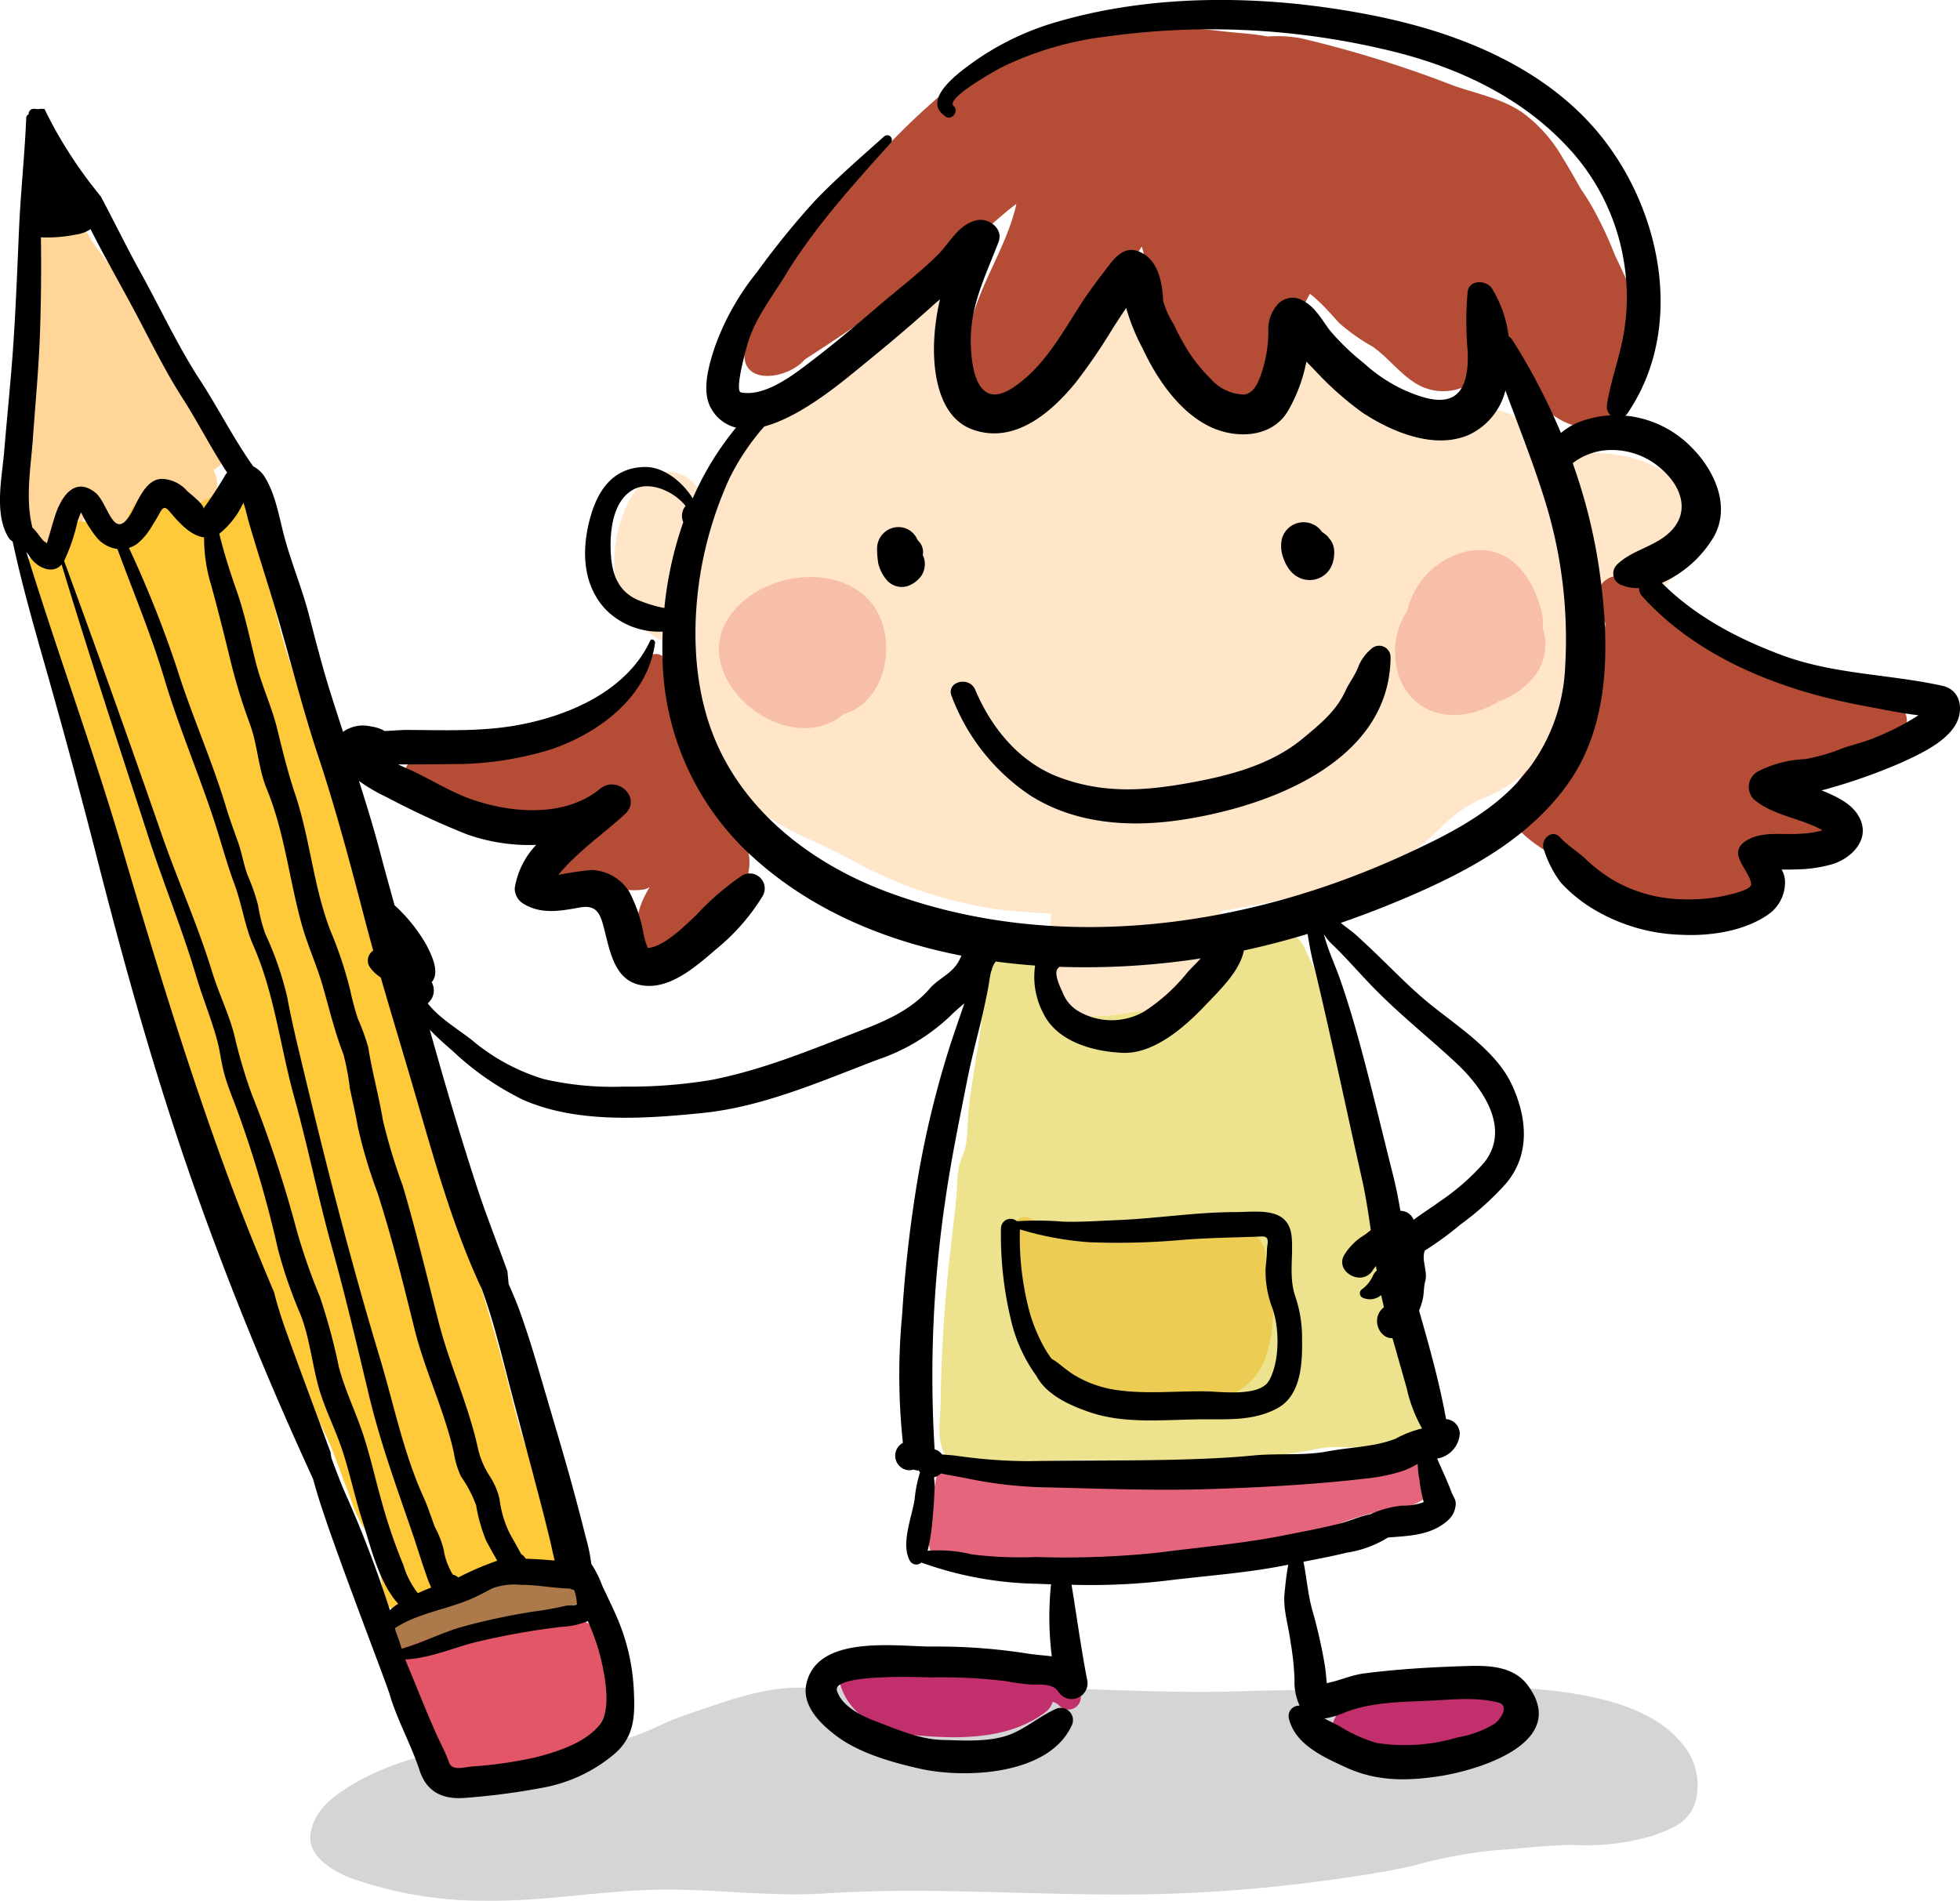 <svg xmlns="http://www.w3.org/2000/svg" width="219.337" height="212.726" viewBox="0 0 219.337 212.726">
  <g id="组_3948" data-name="组 3948" transform="translate(-508.224 -497.38)">
    <path id="路径_19886" data-name="路径 19886" d="M703.626,731.709c-3.38-4.088-9.794-5.3-14.75-5.856a60.017,60.017,0,0,0-7.982-.358c-2.941.067-5.8.58-8.755.491-6-.185-11.954-.232-17.959-.026-6.221.212-12.441-.1-18.661-.29-5.267-.16-10.5-.473-15.752-.811a38.094,38.094,0,0,0-6.977.093,26.028,26.028,0,0,0-3.307.49,14.73,14.73,0,0,1-4.076.114c-4.6-.14-9.035,1.662-13.327,3.092-2.225.742-4.217,1.992-6.5,2.581a72.317,72.317,0,0,0-16.97.8c-5.175.751-10.621,2.183-14.972,5.189-1.749,1.208-3.178,2.672-3.424,4.855-.267,2.369,2.55,4.012,4.379,4.738a43.934,43.934,0,0,0,15.151,2.587c6.249.1,12.377-1.021,18.592-1.215,6.516-.207,12.988.824,19.512.4,12.525-.818,25.067.4,37.6.066a171.383,171.383,0,0,0,19.116-1.612c3.005-.421,6.017-.857,8.977-1.536a55.173,55.173,0,0,1,9.2-1.75c2.9-.162,5.875-.591,8.767-.593a26.163,26.163,0,0,0,8.98-1.058c2.164-.753,4.189-1.553,4.777-4.01A7.107,7.107,0,0,0,703.626,731.709Z" transform="translate(-7.254 -39.294)" fill="#d5d5d5"/>
    <g id="组_3947" data-name="组 3947" transform="translate(508.224 497.38)">
      <g id="组_3940" data-name="组 3940" transform="translate(2.04 23.048)">
        <path id="路径_19887" data-name="路径 19887" d="M533.5,551.916a59.205,59.205,0,0,1-5.764-9.107c-1.517-3.032-3.607-5.682-5.349-8.59a32.588,32.588,0,0,0-2.455-3.672,14.054,14.054,0,0,1-1.582-2.4c-1.042-1.747-3.771-4.142-5.755-2.159-1.3,1.3-.762,2.658-.1,3.865-.2,1.781-.259,3.574-.424,5.364a69.571,69.571,0,0,1-.736,7.689,35.739,35.739,0,0,0-.523,7.289c-.013,2.291-.175,4.583-.107,6.873.092,3.12,1.927,8.816,5.926,5.641.967-.768,1.22-2.213,1.664-3.367l.1.079c.357.292.72.572,1.084.852a4.823,4.823,0,0,0,2.5.86c1.691.193,2.861-1.85,3.388-3.12.345-.833.276-1.191,1-.783.841.477,1.554,1.149,2.4,1.62a2.741,2.741,0,0,0,4.131-1.569,3.853,3.853,0,0,0-.357-2.483C533.575,554.261,534.346,553.047,533.5,551.916Z" transform="translate(-510.69 -525.244)" fill="#ffd697"/>
        <path id="路径_19888" data-name="路径 19888" d="M572.584,681.829a69.814,69.814,0,0,1-3.621-7.377,75.33,75.33,0,0,1-2.558-7.947c-1.417-5.889-3.135-11.613-4.912-17.4-1.811-5.9-3.524-11.774-5.014-17.765-1.495-6.009-3.015-12.014-5.092-17.852-1.991-5.608-4.245-11.2-5.844-16.936-.744-2.665-1.346-5.306-2.274-7.922-1.022-2.876-2.108-5.721-2.91-8.67-.748-2.764-1.293-5.59-1.859-8.4-.218-1.07-.548-2.087-.754-3.156a7.678,7.678,0,0,0-.722-2.89c-1.169-1.673-3.146-1.647-4.865-.835-.658.311-1.467,1.01-2.233.669-1.052-.468-2.19-1.3-3.4-1.239-2.25.11-3.144,1.656-3.693,3.648-.3,1.11-.724,1.276-1.884,1.32-.656.027-.932-.576-1.518-1.192a2.15,2.15,0,0,0-3.034,0c-.821.943-1.467,1.824-2.286,2.663l-.445-.011a1.926,1.926,0,0,0-1.834,2.4q.077.422.2.84a9.055,9.055,0,0,0,.024,2.64,33.93,33.93,0,0,0,2.132,6.746c.818,2.219,1.709,4.408,2.453,6.655.754,2.278,1,4.726,1.622,7.053.591,2.2,1.5,4.34,1.99,6.565.911,4.18,3.512,7.649,4.8,11.671a34.342,34.342,0,0,0,1.633,4.082,53.388,53.388,0,0,0,3.357,11.437c1.011,2.349,2.457,4.466,3.16,6.939a36.122,36.122,0,0,0,1.891,5.277,10.766,10.766,0,0,0,.554,3.169c1.185,3.654,2.2,6.386,3.74,10.335.913,2.334,1.907,4.636,2.885,6.946,1.187,2.8,2.8,5.378,3.892,8.249.6,1.594,1.147,3.139,1.764,4.674a15.665,15.665,0,0,0,1.529,3.523,2.244,2.244,0,0,0,.16.224c.1.222.2.449.3.673a37.1,37.1,0,0,0,1.442,4.314,14.372,14.372,0,0,1,.284,2.209,1.943,1.943,0,0,0,2.261,1.984c.042.048.08.1.122.144a2.158,2.158,0,0,0,2.608.336c2.2-1.25,3.577-3.9,6.219-3.954,1.452-.03,2.735-.6,4.226-.608,1.213-.007,2.429,0,3.644,0A2.176,2.176,0,0,0,572.584,681.829Z" transform="translate(-510.882 -531.961)" fill="#ffca39"/>
        <path id="路径_19889" data-name="路径 19889" d="M582.723,712.8c-.182-1.281-1.067-1.879-1.977-2.7a.612.612,0,0,0-.859.033,11.665,11.665,0,0,0-3.744-.259,11.417,11.417,0,0,0-4.626,1.258,11.944,11.944,0,0,0-3.275.429,19.014,19.014,0,0,0-5.3,2.911c-1.079.763-3.72,3.038-2.226,4.581,2.3,2.371,5.859-1.12,7.888-1.887s4.22-1.089,6.315-1.7a59.517,59.517,0,0,1,7.386-1.919C582.655,713.487,582.766,713.093,582.723,712.8Z" transform="translate(-519.258 -557.147)" fill="#ac794a"/>
        <path id="路径_19890" data-name="路径 19890" d="M583.419,716.937c-2.744-1.834-6.811.036-9.656.412-3.34.441-6.885.542-10.014,1.88a2.432,2.432,0,0,0-1.7,2.261c-.038.128-.072.266-.1.418a5.221,5.221,0,0,0,.957,3.764,17.432,17.432,0,0,1,2.773,3.789c.755,1.5.94,3.108,2.752,3.644,3.419,1.01,7.087.263,10.408-.789a13.889,13.889,0,0,0,4.541-2.5c1.344-1.079,1.979-3.113,2.408-4.711C586.564,722.208,586.055,718.7,583.419,716.937Z" transform="translate(-519.538 -558.236)" fill="#e35668"/>
      </g>
      <g id="组_3942" data-name="组 3942" transform="translate(93.777 162.658)">
        <path id="路径_19891" data-name="路径 19891" d="M690.351,696.436c-.489-2.368-3.128-2.689-5.076-2.24a13.34,13.34,0,0,1-3.367.524c-1.5,0-3.007-.019-4.51.01-2.909.055-5.786.565-8.709.6-6.134.079-12.368,1.068-18.483.372-2.269-.26-4.516-.39-6.794-.5-1.923-.1-4.308-.267-6.066.679a3.222,3.222,0,0,0-.51.342c-.849-.477-2.036-.363-2.205.84-.348,2.49-1.344,5.815-.481,8.239a2.1,2.1,0,0,0,1.973,1.5l9.1.048c3.275.017,6.408.5,9.671-.044,2.671-.448,5.205-1.643,7.933-1.74a66.829,66.829,0,0,0,9.551-1.027,35.488,35.488,0,0,0,7.809-2.294,33.458,33.458,0,0,1,7.112-1.772C689.012,699.65,690.753,698.373,690.351,696.436Z" transform="translate(-623.705 -694.023)" fill="#e5667c"/>
        <g id="组_3941" data-name="组 3941" transform="translate(0 21.912)">
          <path id="路径_19892" data-name="路径 19892" d="M640.689,721.865a38.1,38.1,0,0,0-17.551-.582A2.071,2.071,0,0,0,621.6,723.3a7,7,0,0,0,2.761,4.772c1.935,1.63,4.071,1.932,6.541,2.132,4.721.385,9.972.323,13.9-2.634a2.218,2.218,0,0,0,.817-1.164,1.7,1.7,0,0,1,.788.476,1.393,1.393,0,0,0,2.364-.979C648.333,722.242,643.326,722.539,640.689,721.865Z" transform="translate(-621.594 -720.514)" fill="#c22f6d"/>
          <path id="路径_19893" data-name="路径 19893" d="M707.77,728.042c-1.237-1.314-3.381-1.539-5.064-1.679-4.126-.347-8.173.567-12.229,1.051a1.745,1.745,0,0,0-1.653,1.7,2.2,2.2,0,0,0-.305.71c-1.07,4.41,4.8,3.858,7.421,3.8,3.724-.084,8.119,1.251,11.463-1.035C709.175,731.378,709.182,729.544,707.77,728.042Z" transform="translate(-633.138 -721.511)" fill="#c22f6d"/>
        </g>
      </g>
      <g id="组_3945" data-name="组 3945" transform="translate(45.21 2.849)">
        <path id="路径_19894" data-name="路径 19894" d="M711.209,559.548c-2.058-3.758-6.838-4.7-10.748-4.779a12.116,12.116,0,0,0-5.368,1.007c-.358-.442-.728-.878-1.127-1.3-.331-1.674-1.115-3.5-2.683-4.128-2.362-.94-4.689.041-7.018.571-2.2.5-5.32-1.863-7.163-2.831-1.35-.711-2.745-.828-4.109-1.466a8,8,0,0,1-2.587-2.383,2.231,2.231,0,0,0-3.7.975c-.219.736-.645,4.722-1.511,4.779-.775.048-1.809-.83-2.37-1.277a26.5,26.5,0,0,0-2.97-2.174c-1.749-1.043-4.713-2.053-5.843-3.8-1.027-1.587-1.673-3.8-3.46-4.709-3.843-1.954-5.821,3.788-6.579,6.45-.482,1.7-2.812,2.4-4.228,3.049-2.249,1.034-4.894,1.646-6.392-.667a13.021,13.021,0,0,1-1.4-2.706,11.964,11.964,0,0,1-.527-2.585c-.309-1.8-1.17-4.789-3.406-5.107-5.406-.77-5.148,6.452-9.542,7.826-4.958,1.549-8.5,4.739-11.694,8.687a24.424,24.424,0,0,0-5.053,9.345,9.132,9.132,0,0,0-.871-3.2,3.807,3.807,0,0,0-4.476-2.023c-2.444.586-3.7,3.358-4.384,5.487a15.811,15.811,0,0,0-.52,6.927c.32,2.391,1.736,3.924,3.6,5.341.772.587,1.724.957,2.477,1.555a3.05,3.05,0,0,0,2.016.613c.017.184.024.37.036.549a10.378,10.378,0,0,0,.332,2.613c.033.1.062.177.086.244a3.71,3.71,0,0,0,.047.62,10.524,10.524,0,0,0,.349,1.649c.3,1.022.849,1.965,1.2,2.973a23.1,23.1,0,0,0,3.22,6.4c3.282,4.394,8.021,5.593,12.633,8.079a47.671,47.671,0,0,0,16.788,5.752c1.96.242,3.953.379,5.956.464-.049.732-.067,1.472-.069,2.205a7.1,7.1,0,0,0-.6,3.37c.071,1.783,1.209,3.2,2.018,4.7,1.7,3.155,6.413,4.205,9.619,3.211,3.091-.959,4.435-4.518,5.44-7.257.572-1.557,1.273-2.961,1.959-4.469a8.866,8.866,0,0,0,.635-2.052,76.149,76.149,0,0,0,15.254-3.821,25.226,25.226,0,0,0,5.143-2.1,33.046,33.046,0,0,0,4.135-3.325,15.034,15.034,0,0,1,4.334-3.151,16.894,16.894,0,0,0,4.174-2.269c5.592-4.179,7.818-11.554,7.924-18.3,0-.023,0-.046,0-.071,1.071-.121,2.159-.3,3.211-.5a12.138,12.138,0,0,0,5.644-3.023C711.544,567.214,712.912,562.661,711.209,559.548Z" transform="translate(-567.796 -506.974)" fill="#ffe6c9"/>
        <g id="组_3943" data-name="组 3943">
          <path id="路径_19895" data-name="路径 19895" d="M598.744,602.968a26.9,26.9,0,0,1-1.869-4.19c-1.358-3.16-3-5.665-3.088-9.227a1.965,1.965,0,0,0-1.51-1.951,1.3,1.3,0,0,0-1.191-1.739c-1.874.132-2.1,2.013-2.781,3.382-1.183,2.372-3.836,3.893-6.1,4.994-5.251,2.553-11.536,2.449-17.222,2.949-1.858.163-3.091,2.9-1.049,3.872a29.853,29.853,0,0,0,10.154,2.714,14.237,14.237,0,0,1,1.919.487,11.439,11.439,0,0,0,2.941.089,14.336,14.336,0,0,0,4.8-1.332c.119-.048.23-.1.347-.154-2.122,1.85-4.274,3.406-5.341,6.167a2.069,2.069,0,0,0,.959,2.353c2.617,1.469,5.435.893,8.307.893a6.909,6.909,0,0,0,1.8-.074,1.855,1.855,0,0,0,.541-.251c-.118.216-.239.432-.356.648-.881,1.638-1.49,3.563-.612,5.325,1.017,2.039,3.65,1.155,5.123.338,3.842-2.127,8.656-6.8,6.477-11.509A31,31,0,0,0,598.744,602.968Z" transform="translate(-562.88 -515.52)" fill="#b54c36"/>
          <path id="路径_19896" data-name="路径 19896" d="M755.808,589.508c-1.6-1.131-4.358-1.359-6.2-1.622a56.926,56.926,0,0,1-8.1-1.62c-.74-1.3-2.049-1.42-3.323-2.053a31.128,31.128,0,0,1-4.5-2.941c-1.856-1.363-4.278-2.014-5.532-4.047-.027-.045-.059-.083-.088-.122a1.844,1.844,0,0,0-2.274-1.477,2.326,2.326,0,0,0-3.487,2.348,9.183,9.183,0,0,0,.868,2.649c-.092.65-.171,1.3-.275,1.9a25.355,25.355,0,0,1-2.61,7.437,23.108,23.108,0,0,1-4.775,6.023c-1.593,1.481-3.468,3.433-2.993,5.818.4,2,2.551,3.3,4.108,4.387.779.543,1.609,1.031,2.348,1.63a26.968,26.968,0,0,0,3.367,1.936,14.744,14.744,0,0,0,6.707,1.923,68.714,68.714,0,0,0,6.875.3,5.2,5.2,0,0,0,4.755-3.348,5.708,5.708,0,0,0,.4-1.717c2.729.1,7.406-.189,6.615-3.969-.341-1.631-2.04-2.288-3.443-2.752-1.06-.352-2.226-.711-3.341-.97,2.017-.673,4.186-.845,6.157-1.7,1.654-.72,3.233-1.333,4.941-1.921a9.276,9.276,0,0,0,4.582-3.146C757.338,591.463,756.665,590.117,755.808,589.508Z" transform="translate(-588.727 -513.69)" fill="#b54c36"/>
          <path id="路径_19897" data-name="路径 19897" d="M702.845,545.781c2.506.191,4.264-1.506,5.435-3.544a11.15,11.15,0,0,0,1.668-6.4,21.146,21.146,0,0,0-2.3-6.558c-.44-.924-.866-1.84-1.3-2.755a41.642,41.642,0,0,0-1.969-4.333,26.3,26.3,0,0,0-1.843-3.067c-.68-1.218-1.376-2.424-2.1-3.6a16.285,16.285,0,0,0-4.349-4.889c-2.343-1.651-5.195-2.154-7.857-3.1a127.708,127.708,0,0,0-17.008-5.275,14.733,14.733,0,0,0-3.734-.2c-1.638-.321-3.431-.39-5.017-.582-4.287-.514-8.7-.561-13.011-.645-3.5-.07-10.969,1.061-13.141,4.912a1.525,1.525,0,0,0-.254-.035c-2.355-.1-3.739,1.505-5.316,3.046a82.831,82.831,0,0,0-6.092,5.828c-1.816,2.181-3.79,4.188-5.674,6.309a61.568,61.568,0,0,0-4.78,6.764c-1.951,2.912-4.77,6.027-5.232,9.594-.505,3.913,4.79,3.224,6.727.95A234.994,234.994,0,0,0,635.873,523.7c1.086-.9,2.291-2.029,3.5-2.9-.1.5-.245,1-.395,1.486-1.166,3.794-3.364,7.225-4.5,11.059-.826,2.792-1.132,6.749,1.106,8.971,2.434,2.417,6.1,1.279,8.149-.93a16.874,16.874,0,0,0,2.48-3.889c.86-1.69,2.032-3.276,2.961-4.946.873-1.567,1.912-3.013,2.842-4.541.269-.442.841-1.622,1.391-2.446a10.684,10.684,0,0,1,.443,2.25,25.433,25.433,0,0,0,1.205,5.539c1.214,3.081,2.567,6.178,5.549,7.916a6.441,6.441,0,0,0,4.568.843,4.556,4.556,0,0,0,3.4-2.98c.713-1.546,1.4-3.106,2.037-4.685a24.542,24.542,0,0,1,1.6-3.587,8,8,0,0,1,.911.764c.849.776,1.6,1.655,2.38,2.506a22.086,22.086,0,0,0,3.776,2.664c1.566,1.108,2.757,2.689,4.358,3.8a5.865,5.865,0,0,0,8.452-1.558,8.661,8.661,0,0,0,1-2.151,16.436,16.436,0,0,0,1.026,1.917,25.106,25.106,0,0,0,2.819,3.41C698.5,543.858,700.472,545.6,702.845,545.781Z" transform="translate(-570.842 -500.824)" fill="#b54c36"/>
        </g>
        <g id="组_3944" data-name="组 3944" transform="translate(35.246 58.712)">
          <path id="路径_19898" data-name="路径 19898" d="M713.5,580.568a5.71,5.71,0,0,0-.13-1.883c-1.129-4.282-3.867-7.815-8.709-6.661a8.961,8.961,0,0,0-6.332,6.583A8.193,8.193,0,0,0,697,583.849c.313,4.819,4.305,7.349,8.833,6.095a10.962,10.962,0,0,0,2.737-1.2,8.648,8.648,0,0,0,3.622-2.391A5.782,5.782,0,0,0,713.5,580.568Z" transform="translate(-621.303 -571.803)" fill="#f7bfa7"/>
          <path id="路径_19899" data-name="路径 19899" d="M606.787,579.694c-5.148,7.049,6.276,16.395,12.64,11.119h0c3.645-1.084,5.164-5.16,4.7-8.631C622.969,573.608,611.148,573.721,606.787,579.694Z" transform="translate(-605.491 -572.432)" fill="#f7bfa7"/>
        </g>
      </g>
      <path id="路径_19900" data-name="路径 19900" d="M689.535,674.621c-1.434-2.124-2.188-5.138-2.966-7.6-1.147-3.628-1.66-7.441-2.629-11.121a51.413,51.413,0,0,1-1.735-11.661c-.244-6.993-3.152-12.94-6.053-19.126-1.1-2.336-4.248-2.762-6.236-1.359-2.409,1.7-2.936,4.839-4.916,6.9-1.371,1.425-2.975,1.4-4.822,1.4a43.506,43.506,0,0,0-4.927.583,16.817,16.817,0,0,1-4.761.017c-1.442-.283-2.572-1.81-3.553-2.988a8.427,8.427,0,0,0-1.753-4.258c-1.092-1.352-3.147-.457-3.577.981a1,1,0,0,0-.357.439c-1.017,2.4-1.01,5.31-1.388,7.881-.442,3-1.022,5.966-1.317,8.984-.136,1.374-.012,3.329-.587,4.587a7.688,7.688,0,0,0-.639,2.97c-.108,2.6-.514,5.267-.781,7.869a165.3,165.3,0,0,0-1.084,16.763c0,1.809-.481,4.128.381,5.791,1.229,2.362,5.641,1.344,7.659,1.184,2.906-.23,5.779-.368,8.694-.367,2.774,0,5.437.608,8.216.608,1.449,0,2.912.057,4.358-.026,1.063-.06,2.082-.433,3.137-.553a78.122,78.122,0,0,0,9.107-1.164c2.828-.658,5.683-.127,8.545-.073,1.61.03,3.725.18,4.59-1.579C691.1,677.752,690.679,676.312,689.535,674.621Z" transform="translate(-530.189 -519.081)" fill="#ede28d"/>
      <path id="路径_19901" data-name="路径 19901" d="M673.584,668.135c-.347-.888.031-1.85-.392-2.758a3.574,3.574,0,0,0-1.447-1.63,7.921,7.921,0,0,0-4.257-.692c-3.817.23-7.584.9-11.385,1.248-1.258.114-2.563.094-3.827.111a21.748,21.748,0,0,1-2.18-.079,2.664,2.664,0,0,1-.51-.086,1.649,1.649,0,0,0-1.267-1.067.645.645,0,0,0-.154-.249,3.141,3.141,0,0,0-1.333-.84,1.386,1.386,0,0,0-1.687.959c-1.281,3.831-.53,8.079,1.072,11.668,1.515,3.394,3.03,6.792,6.877,8a20.073,20.073,0,0,0,5.417.415,57.641,57.641,0,0,0,6.27.042c3.455-.278,7.052-1.619,8.457-5.018C674.383,675.392,674.653,670.853,673.584,668.135Z" transform="translate(-531.775 -525.836)" fill="#edcc54"/>
      <g id="组_3946" data-name="组 3946">
        <path id="路径_19902" data-name="路径 19902" d="M632.12,572.116c-.054-.127-.1-.224-.127-.3a1.706,1.706,0,0,0-.472-1.549l0-.01c-.05-.064-.1-.127-.148-.19a2.279,2.279,0,0,0-2.111-1.371,2.4,2.4,0,0,0-2.38,2.381,10.059,10.059,0,0,0,.136,1.7,4.451,4.451,0,0,0,1.032,1.94,2.2,2.2,0,0,0,2.223.587,3.132,3.132,0,0,0,1.6-1.213A2.446,2.446,0,0,0,632.12,572.116Z" transform="translate(-528.731 -509.705)"/>
        <path id="路径_19903" data-name="路径 19903" d="M687.41,570.77a2.509,2.509,0,0,0-.242-.594,1.863,1.863,0,0,0-.268-.352,1.524,1.524,0,0,0-.311-.348,3.887,3.887,0,0,0-.459-.341,2.511,2.511,0,0,0-4.495.749,3.753,3.753,0,0,0,.211,2.29,4.083,4.083,0,0,0,.816,1.4,2.866,2.866,0,0,0,1.328.831,2.693,2.693,0,0,0,3.085-1.251,3.543,3.543,0,0,0,.409-1.56A2.459,2.459,0,0,0,687.41,570.77Z" transform="translate(-538.178 -509.592)"/>
        <path id="路径_19904" data-name="路径 19904" d="M683.91,585.1a5.057,5.057,0,0,0-1.5,2.111c-.371.937-1,1.718-1.4,2.6-1.048,2.293-2.882,3.751-4.777,5.328-3.669,3.049-8.562,4.237-13.147,5.039-4.935.864-9.423,1.072-14.2-.745-4.4-1.677-7.519-5.522-9.3-9.756-.67-1.592-3.3-.913-2.635.726a23.166,23.166,0,0,0,8.8,11.106c4.889,3.1,10.8,3.574,16.4,2.8,9.834-1.365,23.866-6.378,23.915-18.313A1.276,1.276,0,0,0,683.91,585.1Z" transform="translate(-530.452 -512.479)"/>
        <path id="路径_19905" data-name="路径 19905" d="M677.335,675.427a14.236,14.236,0,0,0-.75-4.6c-.744-2.225-.237-4.291-.4-6.56-.263-3.587-3.777-2.9-6.39-2.9-4.415.01-8.783.725-13.207.9-2.017.079-4.037.234-6.057.165a34.642,34.642,0,0,0-5.106-.041,1.073,1.073,0,0,0-1.783.774,40.52,40.52,0,0,0,1.1,10.19,17.385,17.385,0,0,0,2.879,6.366c1.121,2.108,3.721,3.27,5.9,4.023,3.991,1.384,8.494.836,12.628.816,2.9-.016,5.834.19,8.467-1.266C677.3,681.8,677.382,678.1,677.335,675.427Zm-3.675,4.77c-1.028,1.876-5.345,1.261-7.065,1.233-3.4-.056-6.8.346-10.181-.176a12.538,12.538,0,0,1-4.6-1.668c-.893-.534-1.629-1.3-2.517-1.813-.2-.281-.4-.565-.582-.855a18.711,18.711,0,0,1-1.818-4.162,32.149,32.149,0,0,1-1.136-9.456,35.114,35.114,0,0,0,7.754,1.438,81.166,81.166,0,0,0,9.969-.222c3.137-.275,6.226-.3,9.373-.421.954-.036.558.862.548,1.554s-.1,1.39-.154,2.08a11.736,11.736,0,0,0,.82,4.541C674.818,674.535,674.823,678.072,673.66,680.2Z" transform="translate(-531.627 -525.711)"/>
        <path id="路径_19906" data-name="路径 19906" d="M725.587,574.133c-5.888-1.3-12.1-1.274-17.828-3.383-4.92-1.808-9.833-4.374-13.556-8.13a12.835,12.835,0,0,0,5.866-5.267c2.1-3.927-.63-8.531-3.73-10.963a11.825,11.825,0,0,0-6.228-2.489,1.513,1.513,0,0,0,.266-.3c6.372-9.4,3.85-22.34-2.846-30.809-6.071-7.679-15.69-11.621-25.021-13.552-11.519-2.384-24.365-2.762-35.757.519a30.9,30.9,0,0,0-10.027,4.872c-1.165.863-4.874,3.551-3.166,5.384a2.976,2.976,0,0,0,.482.405c.689.5,1.538-.615.9-1.171-.955-.84,4.566-3.9,5.3-4.3a36.446,36.446,0,0,1,11.558-3.444,84.836,84.836,0,0,1,30.935,1.31c8.1,1.8,15.891,5.306,21.46,11.622a24.379,24.379,0,0,1,5.782,12.4,24.131,24.131,0,0,1-.081,8.062c-.481,2.624-1.411,5.089-1.835,7.726a1.361,1.361,0,0,0,.4,1.242,11.369,11.369,0,0,0-3.475.73,7.21,7.21,0,0,0-2.083,1.242,69.847,69.847,0,0,0-5.44-10.421,1.29,1.29,0,0,0-.41-.4,13.5,13.5,0,0,0-1.866-5.351c-.623-.958-2.533-1.026-2.726.357a37.576,37.576,0,0,0,.009,6.7c.054,1.75-.043,4.507-2.018,5.224-1.481.537-3.539-.247-4.893-.827a17.611,17.611,0,0,1-4.735-3.12,26.3,26.3,0,0,1-3.822-3.694c-.915-1.239-1.628-2.606-3.057-3.327a2.244,2.244,0,0,0-2.617.337,4.157,4.157,0,0,0-1.164,3.2,14.862,14.862,0,0,1-.647,4.235c-.325,1.035-.843,2.682-2.091,2.783a5.1,5.1,0,0,1-3.719-1.762,17.362,17.362,0,0,1-2.994-3.9c-.423-.711-.787-1.457-1.147-2.2a10.409,10.409,0,0,1-1.17-2.586c-.1-2.19-.618-4.922-2.97-5.643-1.423-.434-2.434.745-3.184,1.734-1.041,1.371-2.084,2.721-3.021,4.17-2.194,3.392-4.192,7.143-7.652,9.425-4.058,2.674-4.688-2.4-4.712-5.21-.035-4.061,1.7-7.411,3.109-11.092.575-1.5-1.1-2.749-2.443-2.441-2.061.468-2.985,2.507-4.367,3.884-2.1,2.09-4.613,3.976-6.866,5.919-2.336,2.013-4.736,4.029-7.185,5.9-2,1.531-5.238,4.091-7.958,3.566-.776-.151.639-5.121.763-5.527.863-2.834,2.74-5.2,4.261-7.686,3.266-5.349,7.552-10.063,11.725-14.706a.519.519,0,0,0-.734-.732c-2.636,2.371-5.371,4.712-7.816,7.283a91.571,91.571,0,0,0-6.379,7.866,28.711,28.711,0,0,0-4.732,8.368c-.672,2.045-1.617,5.1-.334,7.091a4.343,4.343,0,0,0,2.69,1.984,33.386,33.386,0,0,0-4.846,7.919c-1.161-1.867-3.25-3.521-5.278-3.515-3.773.017-5.491,2.8-6.312,6.123-.86,3.483-.653,7.22,1.917,9.895a8.44,8.44,0,0,0,6.31,2.406c-.05,1.256-.05,2.514.009,3.762a30.633,30.633,0,0,0,10.367,21.724c6.446,5.748,14.532,9.124,23.059,10.781-.108.239-.223.481-.361.721-.762,1.327-2.233,1.851-3.18,2.951-1.967,2.286-4.666,3.52-7.424,4.588-5.591,2.163-11.121,4.5-17.048,5.654a55.37,55.37,0,0,1-9.723.74,34.125,34.125,0,0,1-9.019-.844,22.7,22.7,0,0,1-8.053-4.381c-1.661-1.3-3.617-2.425-4.922-4.094a1.876,1.876,0,0,0,.5-2.262c-.018-.031-.038-.065-.057-.1.954-1.085,0-3.027-.564-4.128a18.18,18.18,0,0,0-3.587-4.486c-.548-1.961-1.091-3.925-1.611-5.9-.711-2.7-1.528-5.363-2.376-8.015a18.594,18.594,0,0,0,3.008,1.77,93.479,93.479,0,0,0,9.026,4.191,20.878,20.878,0,0,0,7.8,1.2,9.114,9.114,0,0,0-2.4,4.842,2,2,0,0,0,1.013,1.766c1.968,1.182,4.1.791,6.245.4,1.993-.369,2.345.8,2.775,2.49.725,2.843,1.29,6.193,4.909,6.282,2.831.071,5.552-2.353,7.541-4.066a23.383,23.383,0,0,0,5.283-6.026,1.68,1.68,0,0,0-2.283-2.284,29.794,29.794,0,0,0-5.172,4.453c-1.345,1.261-3.611,3.543-5.408,3.68-.014-.021-.022-.036-.038-.061a7.991,7.991,0,0,1-.512-1.875,16.473,16.473,0,0,0-1.539-4.365,5.258,5.258,0,0,0-4.18-2.432,35.816,35.816,0,0,0-3.766.559,22.8,22.8,0,0,1,2.274-2.353c1.666-1.564,3.543-2.908,5.21-4.472,1.9-1.785-.867-4.4-2.81-2.81-3.985,3.27-10.11,2.722-14.6,1.091-2.433-.883-4.584-2.324-6.943-3.348-.338-.147-.692-.305-1.044-.476,1.979-.005,3.959-.006,5.937-.043a36.651,36.651,0,0,0,11.3-1.685c5.392-1.881,10.69-5.886,11.509-11.86.042-.308-.4-.576-.554-.235-2.659,5.687-9.288,8.478-15.142,9.479-4.005.687-8.189.493-12.236.481-.328,0-2.31.135-2.327.122a3.948,3.948,0,0,0-1.488-.5,3.858,3.858,0,0,0-3.17.593c-.5-1.545-1.005-3.091-1.487-4.645-.872-2.8-1.595-5.633-2.333-8.468-.773-2.959-1.955-5.775-2.746-8.72-.591-2.2-.962-4.674-2.163-6.636a3.229,3.229,0,0,0-1.314-1.241c-2.18-3.056-3.913-6.511-5.959-9.656-2.492-3.823-4.446-8.06-6.657-12.054-1.543-2.786-2.936-5.674-4.444-8.489-.14-.18-.28-.357-.42-.532a48.464,48.464,0,0,1-3.337-4.684,44.574,44.574,0,0,1-2.532-4.569,1.662,1.662,0,0,0-.741.009,2.7,2.7,0,0,0-.445-.043.554.554,0,0,0-.594.613.449.449,0,0,0-.28.413c-.167,4.116-.616,8.22-.8,12.341s-.333,8.233-.6,12.343c-.268,4.213-.717,8.421-1.066,12.628-.242,2.926-1.134,6.887.438,9.569a1.432,1.432,0,0,0,.513.522c1.168,5.478,2.773,10.853,4.288,16.242q2.645,9.4,5.066,18.849c3.216,12.646,6.718,25.158,11.073,37.466,3.884,10.98,8.316,21.758,13.179,32.339q.266.939.546,1.874c1.689,5.582,7.617,20.843,8.025,22.226.87,2.96,2.41,5.636,3.362,8.55.756,2.31,2.438,3.191,4.8,3.082a76.86,76.86,0,0,0,9-1.165,17.169,17.169,0,0,0,8-3.771c2.272-1.963,2.309-4.3,2.171-7.125a23.245,23.245,0,0,0-1.823-8.011c-.529-1.255-1.141-2.474-1.715-3.709a11.754,11.754,0,0,0-1.221-2.43,19.352,19.352,0,0,0-.622-2.992c-.426-1.722-.883-3.437-1.345-5.149-.928-3.442-1.958-6.856-2.961-10.278-.978-3.332-1.913-6.659-3.1-9.921-.366-1-.78-1.989-1.217-2.961q-.074-.71-.136-1.423c-.045-.125-.085-.252-.132-.378-1.115-3.072-2.319-6.111-3.333-9.218-1.885-5.782-3.595-11.619-5.235-17.474.811.86,1.711,1.648,2.617,2.435a31.6,31.6,0,0,0,7.742,5.381c6.052,2.72,13.729,2.167,20.152,1.519,6.808-.687,13.289-3.567,19.61-5.967a21.975,21.975,0,0,0,8.074-4.835c.518-.526,1.078-1,1.635-1.469-.487,1.42-.974,2.84-1.452,4.262a108.7,108.7,0,0,0-3.756,15.305,146.637,146.637,0,0,0-1.752,15.243,71.243,71.243,0,0,0,.083,14.378,1.628,1.628,0,0,0,.7,3.064,1.706,1.706,0,0,0,.486-.076,1.832,1.832,0,0,0,.592.108,1.75,1.75,0,0,0,.137.208,14.164,14.164,0,0,0-.591,2.888c-.267,2.051-1.622,5.109-.535,7.018a.822.822,0,0,0,1.271.184,40.16,40.16,0,0,0,12.852,2.374c.553.021,1.108.041,1.663.059a35.645,35.645,0,0,0,.086,8.07c-.891-.127-1.84-.17-2.821-.332a64.459,64.459,0,0,0-10.566-.767c-4.013,0-12.8-1.385-14.066,4.12-.568,2.468,1.519,4.479,3.271,5.822,2.55,1.955,6.23,3,9.306,3.7,5.069,1.162,14.49.788,17.08-4.76a1.364,1.364,0,0,0-1.851-1.852c-1.641.751-3,1.913-4.643,2.654-2.347,1.06-5.451.832-7.959.766-2.525-.067-5.033-1.171-7.36-2.048-1.608-.606-3.854-1.67-4.429-3.437-.651-2,10.006-1.514,10.652-1.514a59.566,59.566,0,0,1,8.263.419,21.835,21.835,0,0,0,2.977.385c.906,0,2.328-.1,2.877.787a1.769,1.769,0,0,0,3.218-1.359c-.682-3.524-1.158-7.064-1.738-10.6a73.132,73.132,0,0,0,10.412-.436c4.458-.562,9.006-.85,13.407-1.726.142-.029.288-.056.43-.084-.2,1.069-.309,2.135-.419,3.227-.174,1.776.458,3.645.675,5.415a30.77,30.77,0,0,1,.449,4.255,6.153,6.153,0,0,0,.572,2.882,1.164,1.164,0,0,0-1.185,1.508c.713,2.845,3.859,4.245,6.3,5.372,3.335,1.539,6.514,1.567,10.11,1.074,4.506-.618,15.127-3.725,10.307-10.229-1.766-2.385-4.918-2.23-7.6-2.137-3.6.123-7.134.341-10.709.8-1.378.177-2.583.733-3.926,1.032a1.619,1.619,0,0,0-.256.079c-.076-.677-.11-1.332-.225-2.013a55.422,55.422,0,0,0-1.381-6.105c-.52-1.82-.635-3.65-1.011-5.489,1.632-.315,3.261-.632,4.88-1.023a12.177,12.177,0,0,0,4.576-1.691c2.472-.194,4.975-.238,6.866-2.065a2.565,2.565,0,0,0,.682-1.359c.161-.8-.212-1.031-.456-1.7-.462-1.263-1.06-2.473-1.587-3.708a3.03,3.03,0,0,0,2.53-2.735,1.642,1.642,0,0,0-1.531-1.682c-.745-4.111-1.863-8.094-3.02-12.136a9.6,9.6,0,0,0,.379-1.147c.185-.706.12-1.463.312-2.157.3-1.073-.433-2.359-.071-3.346a.607.607,0,0,0,.022-.077,37.552,37.552,0,0,0,4.005-2.927,32.546,32.546,0,0,0,5.033-4.526c2.845-3.3,2.4-7.567.626-11.269-1.8-3.75-6.244-6.522-9.348-9.082-1.808-1.491-3.451-3.166-5.128-4.8-.934-.909-1.881-1.8-2.839-2.68-.507-.465-1.19-.9-1.746-1.393q4.343-1.5,8.569-3.366c6.466-2.856,12.8-6.441,16.937-12.337,4.707-6.71,4.542-15.653,3.475-23.418a61.935,61.935,0,0,0-3.034-12.328,7.124,7.124,0,0,1,3.419-1.418,8.314,8.314,0,0,1,6.689,2.234c2,1.819,2.989,4.511.984,6.68-1.719,1.861-4.454,2.16-6.175,3.9a1.372,1.372,0,0,0,.6,2.261,4.788,4.788,0,0,0,1.911.325,1.283,1.283,0,0,0,.352.919c6.354,7.025,15.758,10.586,24.844,12.267,1.984.368,4.035.81,6.061,1.045-.446.3-.912.568-1.376.836a29.715,29.715,0,0,1-3.6,1.716c-1.08.436-2.246.731-3.354,1.084a21.284,21.284,0,0,1-4.322,1.271,12.7,12.7,0,0,0-5.359,1.412,1.981,1.981,0,0,0-.4,3.088c2.1,1.826,5.265,2.093,7.678,3.467a9.134,9.134,0,0,1-2.28.37c-2.016.2-4.3-.319-6.117.714-2.5,1.421.273,3.352.42,4.935.067.733-2.951,1.3-3.421,1.4a19.894,19.894,0,0,1-4.4.3,16.045,16.045,0,0,1-7.466-2.054,17.508,17.508,0,0,1-3.334-2.534c-.9-.823-1.947-1.443-2.754-2.327-.957-1.051-2.278.285-1.808,1.4a12,12,0,0,0,1.863,3.631,16.336,16.336,0,0,0,4.057,3.217A20.239,20.239,0,0,0,696.369,602c3.236.162,7.112-.4,9.795-2.319a4.358,4.358,0,0,0,1.809-3.347,2.915,2.915,0,0,0-.365-1.636l.2,0c.538.006,1.075,0,1.614-.021a15.105,15.105,0,0,0,3.817-.569c2.017-.6,4.092-2.52,3.252-4.808-.7-1.892-2.7-2.743-4.418-3.47q.352-.074.682-.175a63.589,63.589,0,0,0,8.339-2.965c1.987-.917,4.712-2.169,5.913-4.105C728,577,727.742,574.608,725.587,574.133Zm-140.9-18.31a41.33,41.33,0,0,0-2.115,9.605,14.7,14.7,0,0,1-3.061-.941c-2.4-1.111-2.908-3.347-2.956-5.779-.044-2.251.356-5.245,2.443-6.483,1.845-1.1,4.6.1,5.945,1.777A1.751,1.751,0,0,0,584.689,555.823Zm-72.773-9.5c.279-3.93.66-7.869.79-11.808q.175-5.287.1-10.575a16.033,16.033,0,0,0,3.96-.315,3.745,3.745,0,0,0,1.592-.6c1.4,2.765,2.927,5.469,4.4,8.183,1.945,3.573,3.682,7.282,5.88,10.708,1.739,2.711,3.22,5.664,5.009,8.359-.06.073-.123.144-.183.225a44.735,44.735,0,0,1-2.517,3.855c.33-.368-1.432-1.686-1.81-2.058a3.94,3.94,0,0,0-2.707-1.319c-1.892-.074-2.8,2.549-3.531,3.832-1.954,3.4-2.573-1.166-4.006-2.3-2.332-1.845-3.827.491-4.506,2.594-.333,1.03-.594,2.068-.927,3.088a.872.872,0,0,0-.3-.217c-.37-.376-.716-.917-1.076-1.319a2.62,2.62,0,0,0-.24-.229c0-.031-.007-.063-.013-.1C511.038,553.152,511.687,549.555,511.916,546.325Zm43.707,118.62c-2.276-5.023-3.328-10.427-4.914-15.677-3.251-10.755-6.028-21.679-8.638-32.614-.61-2.551-1.229-5.078-1.7-7.657a36.369,36.369,0,0,0-2.444-7.075,17.4,17.4,0,0,1-.817-3.2,21.772,21.772,0,0,0-1.172-3.377c-.44-1.176-.638-2.492-1.065-3.692-.472-1.329-.964-2.645-1.369-4-1.575-5.232-3.835-10.232-5.471-15.447a124.22,124.22,0,0,0-5.379-13.505,3.189,3.189,0,0,0,.967-.494,7.232,7.232,0,0,0,1.649-2.02c.278-.438.546-.862.787-1.32.479-.9.692-.771,1.258-.108.9,1.06,2.226,2.582,3.752,2.765a18,18,0,0,0,.806,5.4c.717,2.62,1.379,5.247,2.024,7.884a65.3,65.3,0,0,0,2.279,7.567c.882,2.36.945,4.977,1.9,7.3,2,4.846,2.527,10.238,3.943,15.267.635,2.256,1.626,4.4,2.283,6.661.763,2.621,1.361,5.22,2.357,7.777a26.771,26.771,0,0,1,.721,3.825c.307,1.424.631,2.839.884,4.271a55.794,55.794,0,0,0,2.207,7.4c1.61,4.985,2.874,10.135,4.134,15.216,1.169,4.719,3.367,9.177,4.414,13.886a9.586,9.586,0,0,0,.8,2.654,13.858,13.858,0,0,1,1.692,3.233,18.639,18.639,0,0,0,1.1,3.908c.4.772.832,1.525,1.261,2.282a33.412,33.412,0,0,0-4.358,1.875,1.327,1.327,0,0,0-.61-.314,5.651,5.651,0,0,1-.422-.8,7.189,7.189,0,0,1-.6-1.968,10.586,10.586,0,0,0-.98-2.54C556.472,667.19,556.118,666.036,555.623,664.945Zm.859,10.112c-.488.192-1,.4-1.5.629a.181.181,0,0,0-.016-.021,9.665,9.665,0,0,1-1.607-3.143,60.163,60.163,0,0,1-2.431-7.129c-.753-2.635-1.313-5.3-2.209-7.895-.832-2.4-1.93-4.673-2.576-7.143a67.219,67.219,0,0,0-2.118-7.836,67.649,67.649,0,0,1-2.591-7.421,135.4,135.4,0,0,0-5.068-15.343,57.213,57.213,0,0,1-1.954-6.67c-.637-2.373-1.736-4.609-2.457-6.96-1.6-5.225-3.862-10.233-5.65-15.394Q520.991,575.4,515.4,560.16a20.752,20.752,0,0,0,1.487-4.367,7.089,7.089,0,0,1,.417-1.079,1.229,1.229,0,0,0,.07.165,13.69,13.69,0,0,0,1.712,2.707,3.662,3.662,0,0,0,2.279,1.236c1.783,4.854,3.789,9.612,5.268,14.572,1.623,5.445,3.889,10.7,5.644,16.108.729,2.249,1.364,4.626,2.183,6.828.844,2.264,1.137,4.654,2.117,6.88,2.363,5.366,2.99,11.247,4.552,16.885,1.553,5.609,2.7,11.339,4.258,16.95,1.5,5.407,2.8,10.928,4.1,16.386,1.278,5.361,3.115,10.378,4.9,15.572.525,1.529.957,3.009,1.5,4.532A13.518,13.518,0,0,0,556.482,675.057Zm-9.7-10.725c-.527-1.246-1.007-2.512-1.472-3.784-.03-.208-.062-.414-.089-.623-.14-.376-.281-.751-.419-1.127-1.517-4.161-3.091-8.31-4.578-12.482-.5-1.41-.965-2.845-1.327-4.3-1.746-4.135-3.433-8.3-5-12.526-4.53-12.242-8.324-24.693-12.009-37.21-3.281-11.141-7.3-22.046-10.715-33.137.17.234.332.458.478.667.765,1.106,2.487,1.9,3.471.744,3.09,10.236,6.451,20.393,9.74,30.568,1.679,5.192,3.762,10.251,5.312,15.487.7,2.357,1.635,4.634,2.3,7,.376,1.334.5,2.718.879,4.055.38,1.355.932,2.667,1.423,3.985a126.975,126.975,0,0,1,4.569,15.6,52.773,52.773,0,0,0,2.51,7.251c1,2.542,1.289,5.462,2.016,8.095.658,2.383,1.843,4.64,2.625,6.989.876,2.625,1.424,5.342,2.275,7.972.96,2.969,1.85,6.914,4.01,9.312a7.293,7.293,0,0,0-.921.721A130.391,130.391,0,0,0,546.785,664.332Zm27.222,14.48a24.486,24.486,0,0,1,1.516,4.414c.438,1.96,1.152,5.594-.256,7.282-1.662,1.992-4.809,2.975-7.206,3.578a47.047,47.047,0,0,1-7.051,1c-.817.077-2.189.526-2.531-.452-.37-1.063-.909-2.051-1.372-3.075-1.173-2.587-2.179-5.225-3.285-7.839-.085-.2-.165-.409-.241-.62,2.558-.1,5.159-1.2,7.576-1.858a84.57,84.57,0,0,1,9.927-1.791A8.668,8.668,0,0,0,574.007,678.812Zm-1.55-3.5c.03.074.06.151.09.225a4.78,4.78,0,0,1,.237,1.383c.011.16-1.017.122-1.15.16a37.052,37.052,0,0,1-3.755.673,73.462,73.462,0,0,0-7.989,1.715c-2.25.65-4.458,1.8-6.709,2.434-.206-.649-.411-1.3-.666-1.928-.031-.122-.06-.247-.092-.371,2.545-1.686,5.93-2.112,8.668-3.336.759-.339,1.486-.723,2.215-1.118a7.176,7.176,0,0,1,3.219-.392c1.831-.011,3.63.377,5.454.411A1.384,1.384,0,0,0,572.457,675.313Zm-10.294-33.625c.3.841.595,1.685.859,2.537,1.022,3.3,1.811,6.664,2.7,10q1.38,5.176,2.747,10.355.679,2.571,1.305,5.155c.191.785.335,1.556.529,2.3-1.083-.09-2.162-.173-3.247-.2a1.218,1.218,0,0,0-.492-.5c-.417-.767-.844-1.529-1.274-2.29a12.11,12.11,0,0,1-1.163-3.9,7.787,7.787,0,0,0-1.141-2.624,9.661,9.661,0,0,1-1.322-3.271c-1.064-4.719-3.139-9.195-4.35-13.9-1.308-5.088-2.521-10.21-4.012-15.251a63.329,63.329,0,0,1-2.231-7.389c-.458-2.715-1.2-5.37-1.63-8.091a23.345,23.345,0,0,0-1.17-3.236,32.229,32.229,0,0,1-.864-3.237,44.75,44.75,0,0,0-2.2-6.6c-1.9-4.9-2.277-10.281-3.941-15.256-.81-2.414-1.4-4.8-2-7.273-.618-2.524-1.747-4.9-2.394-7.433-.682-2.666-1.228-5.419-2.141-8.016-.749-2.132-1.429-4.26-1.961-6.45a9.4,9.4,0,0,0,2.544-3.162,3.189,3.189,0,0,0,.154-.31c.247.692.4,1.453.585,2.1.826,2.868,1.741,5.676,2.611,8.529,1.807,5.9,3.233,11.885,5.183,17.755,2.024,6.1,3.649,12.279,5.272,18.5.282,1.084.577,2.165.875,3.246a1.321,1.321,0,0,0-.375,1.848,4.063,4.063,0,0,0,1.221,1.156c1.2,4.166,2.466,8.316,3.679,12.476C556.7,626.718,558.807,634.564,562.163,641.687ZM658.823,689c2.78-1.1,6.207-1.141,9.165-1.272,2.5-.109,5.32-.44,7.762.159,1.554.382.347,1.95-.276,2.411a11.619,11.619,0,0,1-4.128,1.527,20.613,20.613,0,0,1-9.062.623,15.95,15.95,0,0,1-4.092-1.84c-.528-.286-1.145-.581-1.756-.892A10.515,10.515,0,0,0,658.823,689Zm6.229-23.106a11.276,11.276,0,0,0-3.458.95c-1.194.233-2.4.792-3.517,1.071-2.084.523-4.177.907-6.282,1.323-4.6.908-9.321,1.305-13.975,1.913a100.39,100.39,0,0,1-13.643.486,43.417,43.417,0,0,1-7.189-.291,15.782,15.782,0,0,0-4.957-.407,22.481,22.481,0,0,0,.583-4c.121-.991.144-2.069.209-3.068a9.836,9.836,0,0,0-.077-1.16,1.441,1.441,0,0,0,.767-.423c.948.2,1.932.347,2.86.538a47.294,47.294,0,0,0,8.449,1.005c6.374.143,12.729.414,19.1.194,5.907-.2,11.73-.522,17.6-1.22a19.419,19.419,0,0,0,3.831-.849,11.315,11.315,0,0,0,1.527-.74,10.756,10.756,0,0,0,.189,1.8,17.66,17.66,0,0,0,.476,2.48A6.937,6.937,0,0,1,665.052,665.892Zm2.286-8.636a11.914,11.914,0,0,0-2.956,1.151c-2.4.927-5.042.926-7.545,1.4-2.76.519-5.593.194-8.367.466s-5.573.385-8.362.459c-5.594.149-11.193.079-16.788.176a57.014,57.014,0,0,1-8.032-.6c-.545-.068-1.094-.109-1.645-.148a1.408,1.408,0,0,0-.829-.569,134.425,134.425,0,0,1,1.195-27.885c.647-4.513,1.57-8.981,2.454-13.452.434-2.192,1-4.355,1.527-6.527q.455-1.886.817-3.789c.109-.564.17-1.242.34-1.864.014-.035.031-.066.046-.1a1.951,1.951,0,0,0,.079-.286,2.629,2.629,0,0,1,.383-.7q2.194.294,4.406.452a8.716,8.716,0,0,0,.876,5.268c1.539,3.255,5.611,4.36,8.906,4.5,3.528.158,7.01-2.943,9.248-5.3,1.652-1.74,3.879-3.837,4.33-6.154,2.406-.517,4.784-1.141,7.137-1.853A37.249,37.249,0,0,0,655.4,606c.61,2.529,1.18,5.069,1.754,7.607,1.175,5.194,2.281,10.4,3.455,15.6.434,1.917.735,3.875,1.015,5.837a9.007,9.007,0,0,1-1.13.829,6.644,6.644,0,0,0-1.756,1.831c-1.318,1.908,1.869,3.8,3.119,1.825a3,3,0,0,1,.35-.448c.026.17.055.338.084.508a1.51,1.51,0,0,0-.438.6,3.822,3.822,0,0,1-1.287,1.537.557.557,0,0,0,.113.873,1.948,1.948,0,0,0,2.113-.275c.094.457.2.911.305,1.365-1.53,1.154-.566,3.522.953,3.453l1.592,5.589a16.06,16.06,0,0,0,1.725,4.525A.272.272,0,0,0,667.339,657.256Zm-40.722-51.5a1.711,1.711,0,0,0,.148-.174,84.947,84.947,0,0,0,14.552-.754c.423-.059.846-.122,1.268-.187-.5.576-1.084,1.1-1.562,1.669a20.226,20.226,0,0,1-4.833,4.32,7.307,7.307,0,0,1-7.015.066,4.171,4.171,0,0,1-2.044-2.265C626.891,607.909,626.082,606.273,626.617,605.753ZM661.91,607.9c2.915,2.992,6.147,5.547,9.2,8.382,2.938,2.726,6.268,7.33,3.2,11.216a25.524,25.524,0,0,1-4.98,4.358c-.926.685-1.965,1.321-2.914,2.046a1.577,1.577,0,0,0-1.477-1.009c-.223-1.309-.476-2.612-.8-3.9-1.236-4.9-2.392-9.817-3.716-14.693-.679-2.506-1.413-4.992-2.278-7.439-.567-1.606-1.358-3.254-1.77-4.943a5.227,5.227,0,0,0,.983,1.2C658.942,604.645,660.381,606.336,661.91,607.9Zm21.469-35.989a20.381,20.381,0,0,1-5.99,13.7c-3.377,3.35-7.879,5.551-12.156,7.509-17.929,8.2-39.2,11.088-57.967,3.99-8.478-3.207-16.18-9.215-19.4-17.913-2.142-5.777-2.214-12.42-1.125-18.418a42.425,42.425,0,0,1,3.1-9.829,26.387,26.387,0,0,1,3.915-5.844c3.806-1,8.056-4.446,10.084-6.1,2.912-2.367,5.793-4.746,8.579-7.261.33-.3.665-.585,1-.869a25.317,25.317,0,0,0-.677,5.195c-.06,3.34.657,8.071,4.336,9.387,4.674,1.673,8.816-1.914,11.571-5.322a63.724,63.724,0,0,0,4.08-5.973c.5-.78,1.007-1.553,1.52-2.319a23.219,23.219,0,0,0,1.861,4.569c1.569,3.365,4.1,7.095,7.544,8.735,2.863,1.364,6.888,1.265,8.69-1.757a17.615,17.615,0,0,0,2-5.188c.027-.118.053-.235.079-.352.265.28.535.553.807.828a35.8,35.8,0,0,0,5.453,4.872c3.287,2.175,8.086,4.193,11.962,2.476a7.5,7.5,0,0,0,4.046-4.945c1.63,4.44,3.407,8.829,4.737,13.373A52.11,52.11,0,0,1,683.379,571.916Z" transform="translate(-508.224 -497.38)"/>
      </g>
    </g>
  </g>
</svg>
